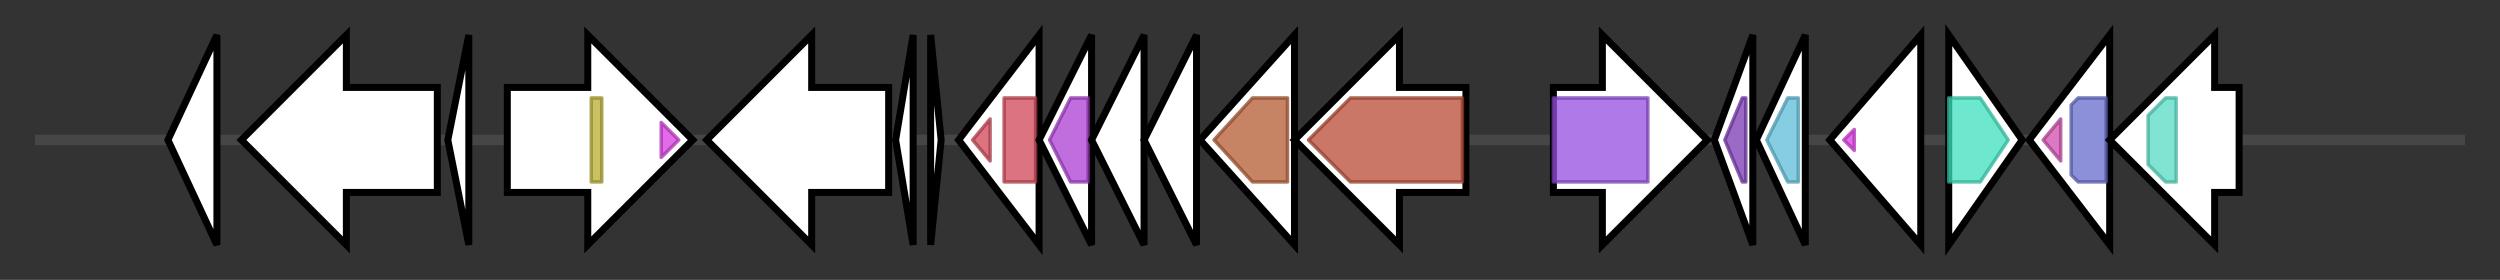 <svg version="1.1" baseProfile="full" xmlns="http://www.w3.org/2000/svg" width="714.567" height="80">
	<rect width="100%" height="100%" fill="#333333" stroke="none"/>
	<g>
		<line x1="10" y1="40.0" x2="704.567" y2="40.0" style="stroke:rgb(70,70,70); stroke-width:3 "/>
		<g>
			<title> (ctg9_161)</title>
			<polygon class=" (ctg9_161)" points="48,40 62,10 62,70" fill="rgb(255,255,255)" fill-opacity="1.0" stroke="rgb(0,0,0)" stroke-width="2"  />
		</g>
		<g>
			<title> (ctg9_162)</title>
			<polygon class=" (ctg9_162)" points="125,25 99,25 99,10 69,40 99,70 99,55 125,55" fill="rgb(255,255,255)" fill-opacity="1.0" stroke="rgb(0,0,0)" stroke-width="2"  />
		</g>
		<g>
			<title> (ctg9_163)</title>
			<polygon class=" (ctg9_163)" points="128,40 134,10 134,70" fill="rgb(255,255,255)" fill-opacity="1.0" stroke="rgb(0,0,0)" stroke-width="2"  />
		</g>
		<g>
			<title> (ctg9_164)</title>
			<polygon class=" (ctg9_164)" points="145,25 168,25 168,10 198,40 168,70 168,55 145,55" fill="rgb(255,255,255)" fill-opacity="1.0" stroke="rgb(0,0,0)" stroke-width="2"  />
			<g>
				<title>TPR_8 (PF13181)
"Tetratricopeptide repeat"</title>
				<rect class="PF13181" x="169" y="28" stroke-linejoin="round" width="3" height="24" fill="rgb(182,172,47)" stroke="rgb(145,137,37)" stroke-width="1" opacity="0.75" />
			</g>
			<g>
				<title>HTH_18 (PF12833)
"Helix-turn-helix domain"</title>
				<polygon class="PF12833" points="189,35 194,40 189,45" stroke-linejoin="round" width="8" height="24" fill="rgb(216,58,224)" stroke="rgb(172,46,179)" stroke-width="1" opacity="0.75" />
			</g>
		</g>
		<g>
			<title> (ctg9_165)</title>
			<polygon class=" (ctg9_165)" points="254,25 232,25 232,10 202,40 232,70 232,55 254,55" fill="rgb(255,255,255)" fill-opacity="1.0" stroke="rgb(0,0,0)" stroke-width="2"  />
		</g>
		<g>
			<title> (ctg9_166)</title>
			<polygon class=" (ctg9_166)" points="256,40 261,10 261,70" fill="rgb(255,255,255)" fill-opacity="1.0" stroke="rgb(0,0,0)" stroke-width="2"  />
		</g>
		<g>
			<title> (ctg9_167)</title>
			<polygon class=" (ctg9_167)" points="266,10 269,40 266,70" fill="rgb(255,255,255)" fill-opacity="1.0" stroke="rgb(0,0,0)" stroke-width="2"  />
		</g>
		<g>
			<title> (ctg9_168)</title>
			<polygon class=" (ctg9_168)" points="274,40 297,10 297,70" fill="rgb(255,255,255)" fill-opacity="1.0" stroke="rgb(0,0,0)" stroke-width="2"  />
			<g>
				<title>Lycopene_cyc (PF18916)
"Lycopene cyclase"</title>
				<polygon class="PF18916" points="278,40 283,34 283,46" stroke-linejoin="round" width="9" height="24" fill="rgb(208,69,86)" stroke="rgb(166,55,68)" stroke-width="1" opacity="0.75" />
			</g>
			<g>
				<title>Lycopene_cyc (PF18916)
"Lycopene cyclase"</title>
				<polygon class="PF18916" points="287,28 287,28 296,28 296,52 287,52 287,52" stroke-linejoin="round" width="9" height="24" fill="rgb(208,69,86)" stroke="rgb(166,55,68)" stroke-width="1" opacity="0.75" />
			</g>
		</g>
		<g>
			<title> (ctg9_169)</title>
			<polygon class=" (ctg9_169)" points="297,40 312,10 312,70" fill="rgb(255,255,255)" fill-opacity="1.0" stroke="rgb(0,0,0)" stroke-width="2"  />
			<g>
				<title>FA_hydroxylase (PF04116)
"Fatty acid hydroxylase"</title>
				<polygon class="PF04116" points="300,40 306,28 311,28 311,52 306,52" stroke-linejoin="round" width="13" height="24" fill="rgb(171,60,209)" stroke="rgb(136,48,167)" stroke-width="1" opacity="0.75" />
			</g>
		</g>
		<g>
			<title> (ctg9_170)</title>
			<polygon class=" (ctg9_170)" points="312,40 327,10 327,70" fill="rgb(255,255,255)" fill-opacity="1.0" stroke="rgb(0,0,0)" stroke-width="2"  />
		</g>
		<g>
			<title> (ctg9_171)</title>
			<polygon class=" (ctg9_171)" points="327,40 342,10 342,70" fill="rgb(255,255,255)" fill-opacity="1.0" stroke="rgb(0,0,0)" stroke-width="2"  />
		</g>
		<g>
			<title> (ctg9_172)</title>
			<polygon class=" (ctg9_172)" points="343,40 370,10 370,70" fill="rgb(255,255,255)" fill-opacity="1.0" stroke="rgb(0,0,0)" stroke-width="2"  />
			<g>
				<title>SQS_PSY (PF00494)
"Squalene/phytoene synthase"</title>
				<polygon class="PF00494" points="347,40 358,28 368,28 368,52 358,52" stroke-linejoin="round" width="24" height="24" fill="rgb(178,91,49)" stroke="rgb(142,72,39)" stroke-width="1" opacity="0.75" />
			</g>
		</g>
		<g>
			<title> (ctg9_173)</title>
			<polygon class=" (ctg9_173)" points="419,25 400,25 400,10 370,40 400,70 400,55 419,55" fill="rgb(255,255,255)" fill-opacity="1.0" stroke="rgb(0,0,0)" stroke-width="2"  />
			<g>
				<title>Amino_oxidase (PF01593)
"Flavin containing amine oxidoreductase"</title>
				<polygon class="PF01593" points="374,40 386,28 418,28 418,52 386,52" stroke-linejoin="round" width="47" height="24" fill="rgb(184,74,52)" stroke="rgb(147,59,41)" stroke-width="1" opacity="0.75" />
			</g>
		</g>
		<g>
			<title> (ctg9_174)</title>
			<polygon class=" (ctg9_174)" points="444,25 458,25 458,10 488,40 458,70 458,55 444,55" fill="rgb(255,255,255)" fill-opacity="1.0" stroke="rgb(0,0,0)" stroke-width="2"  />
			<g>
				<title>AA_kinase (PF00696)
"Amino acid kinase family"</title>
				<rect class="PF00696" x="444" y="28" stroke-linejoin="round" width="27" height="24" fill="rgb(148,78,224)" stroke="rgb(118,62,179)" stroke-width="1" opacity="0.75" />
			</g>
		</g>
		<g>
			<title> (ctg9_175)</title>
			<polygon class=" (ctg9_175)" points="490,40 501,10 501,70" fill="rgb(255,255,255)" fill-opacity="1.0" stroke="rgb(0,0,0)" stroke-width="2"  />
			<g>
				<title>Cupin_7 (PF12973)
"ChrR Cupin-like domain"</title>
				<polygon class="PF12973" points="493,40 498,28 499,28 499,52 498,52" stroke-linejoin="round" width="9" height="24" fill="rgb(121,57,179)" stroke="rgb(96,45,143)" stroke-width="1" opacity="0.75" />
			</g>
		</g>
		<g>
			<title> (ctg9_176)</title>
			<polygon class=" (ctg9_176)" points="502,40 516,10 516,70" fill="rgb(255,255,255)" fill-opacity="1.0" stroke="rgb(0,0,0)" stroke-width="2"  />
			<g>
				<title>DoxX (PF07681)
"DoxX"</title>
				<polygon class="PF07681" points="505,40 511,28 514,28 514,52 511,52 505,40" stroke-linejoin="round" width="9" height="24" fill="rgb(93,188,216)" stroke="rgb(74,150,172)" stroke-width="1" opacity="0.75" />
			</g>
		</g>
		<g>
			<title> (ctg9_177)</title>
			<polygon class=" (ctg9_177)" points="523,40 549,10 549,70" fill="rgb(255,255,255)" fill-opacity="1.0" stroke="rgb(0,0,0)" stroke-width="2"  />
			<g>
				<title>HTH_18 (PF12833)
"Helix-turn-helix domain"</title>
				<polygon class="PF12833" points="527,40 530,37 530,43" stroke-linejoin="round" width="7" height="24" fill="rgb(216,58,224)" stroke="rgb(172,46,179)" stroke-width="1" opacity="0.75" />
			</g>
		</g>
		<g>
			<title> (ctg9_178)</title>
			<polygon class=" (ctg9_178)" points="557,10 578,40 557,70" fill="rgb(255,255,255)" fill-opacity="1.0" stroke="rgb(0,0,0)" stroke-width="2"  />
			<g>
				<title>HAD_2 (PF13419)
"Haloacid dehalogenase-like hydrolase"</title>
				<polygon class="PF13419" points="557,28 566,28 574,40 574,40 566,52 557,52" stroke-linejoin="round" width="17" height="24" fill="rgb(60,223,188)" stroke="rgb(48,178,150)" stroke-width="1" opacity="0.75" />
			</g>
		</g>
		<g>
			<title> (ctg9_179)</title>
			<polygon class=" (ctg9_179)" points="580,40 603,10 603,70" fill="rgb(255,255,255)" fill-opacity="1.0" stroke="rgb(0,0,0)" stroke-width="2"  />
			<g>
				<title>LytTR (PF04397)
"LytTr DNA-binding domain"</title>
				<polygon class="PF04397" points="584,40 589,34 589,46" stroke-linejoin="round" width="9" height="24" fill="rgb(207,76,174)" stroke="rgb(165,60,139)" stroke-width="1" opacity="0.75" />
			</g>
			<g>
				<title>Response_reg (PF00072)
"Response regulator receiver domain"</title>
				<polygon class="PF00072" points="592,30 594,28 602,28 602,52 594,52 592,50" stroke-linejoin="round" width="10" height="24" fill="rgb(100,107,203)" stroke="rgb(80,85,162)" stroke-width="1" opacity="0.75" />
			</g>
		</g>
		<g>
			<title> (ctg9_180)</title>
			<polygon class=" (ctg9_180)" points="640,25 633,25 633,10 603,40 633,70 633,55 640,55" fill="rgb(255,255,255)" fill-opacity="1.0" stroke="rgb(0,0,0)" stroke-width="2"  />
			<g>
				<title>His_kinase (PF06580)
"Histidine kinase"</title>
				<polygon class="PF06580" points="614,33 619,28 622,28 622,52 619,52 614,47" stroke-linejoin="round" width="8" height="24" fill="rgb(87,219,195)" stroke="rgb(69,175,156)" stroke-width="1" opacity="0.75" />
			</g>
		</g>
	</g>
</svg>
